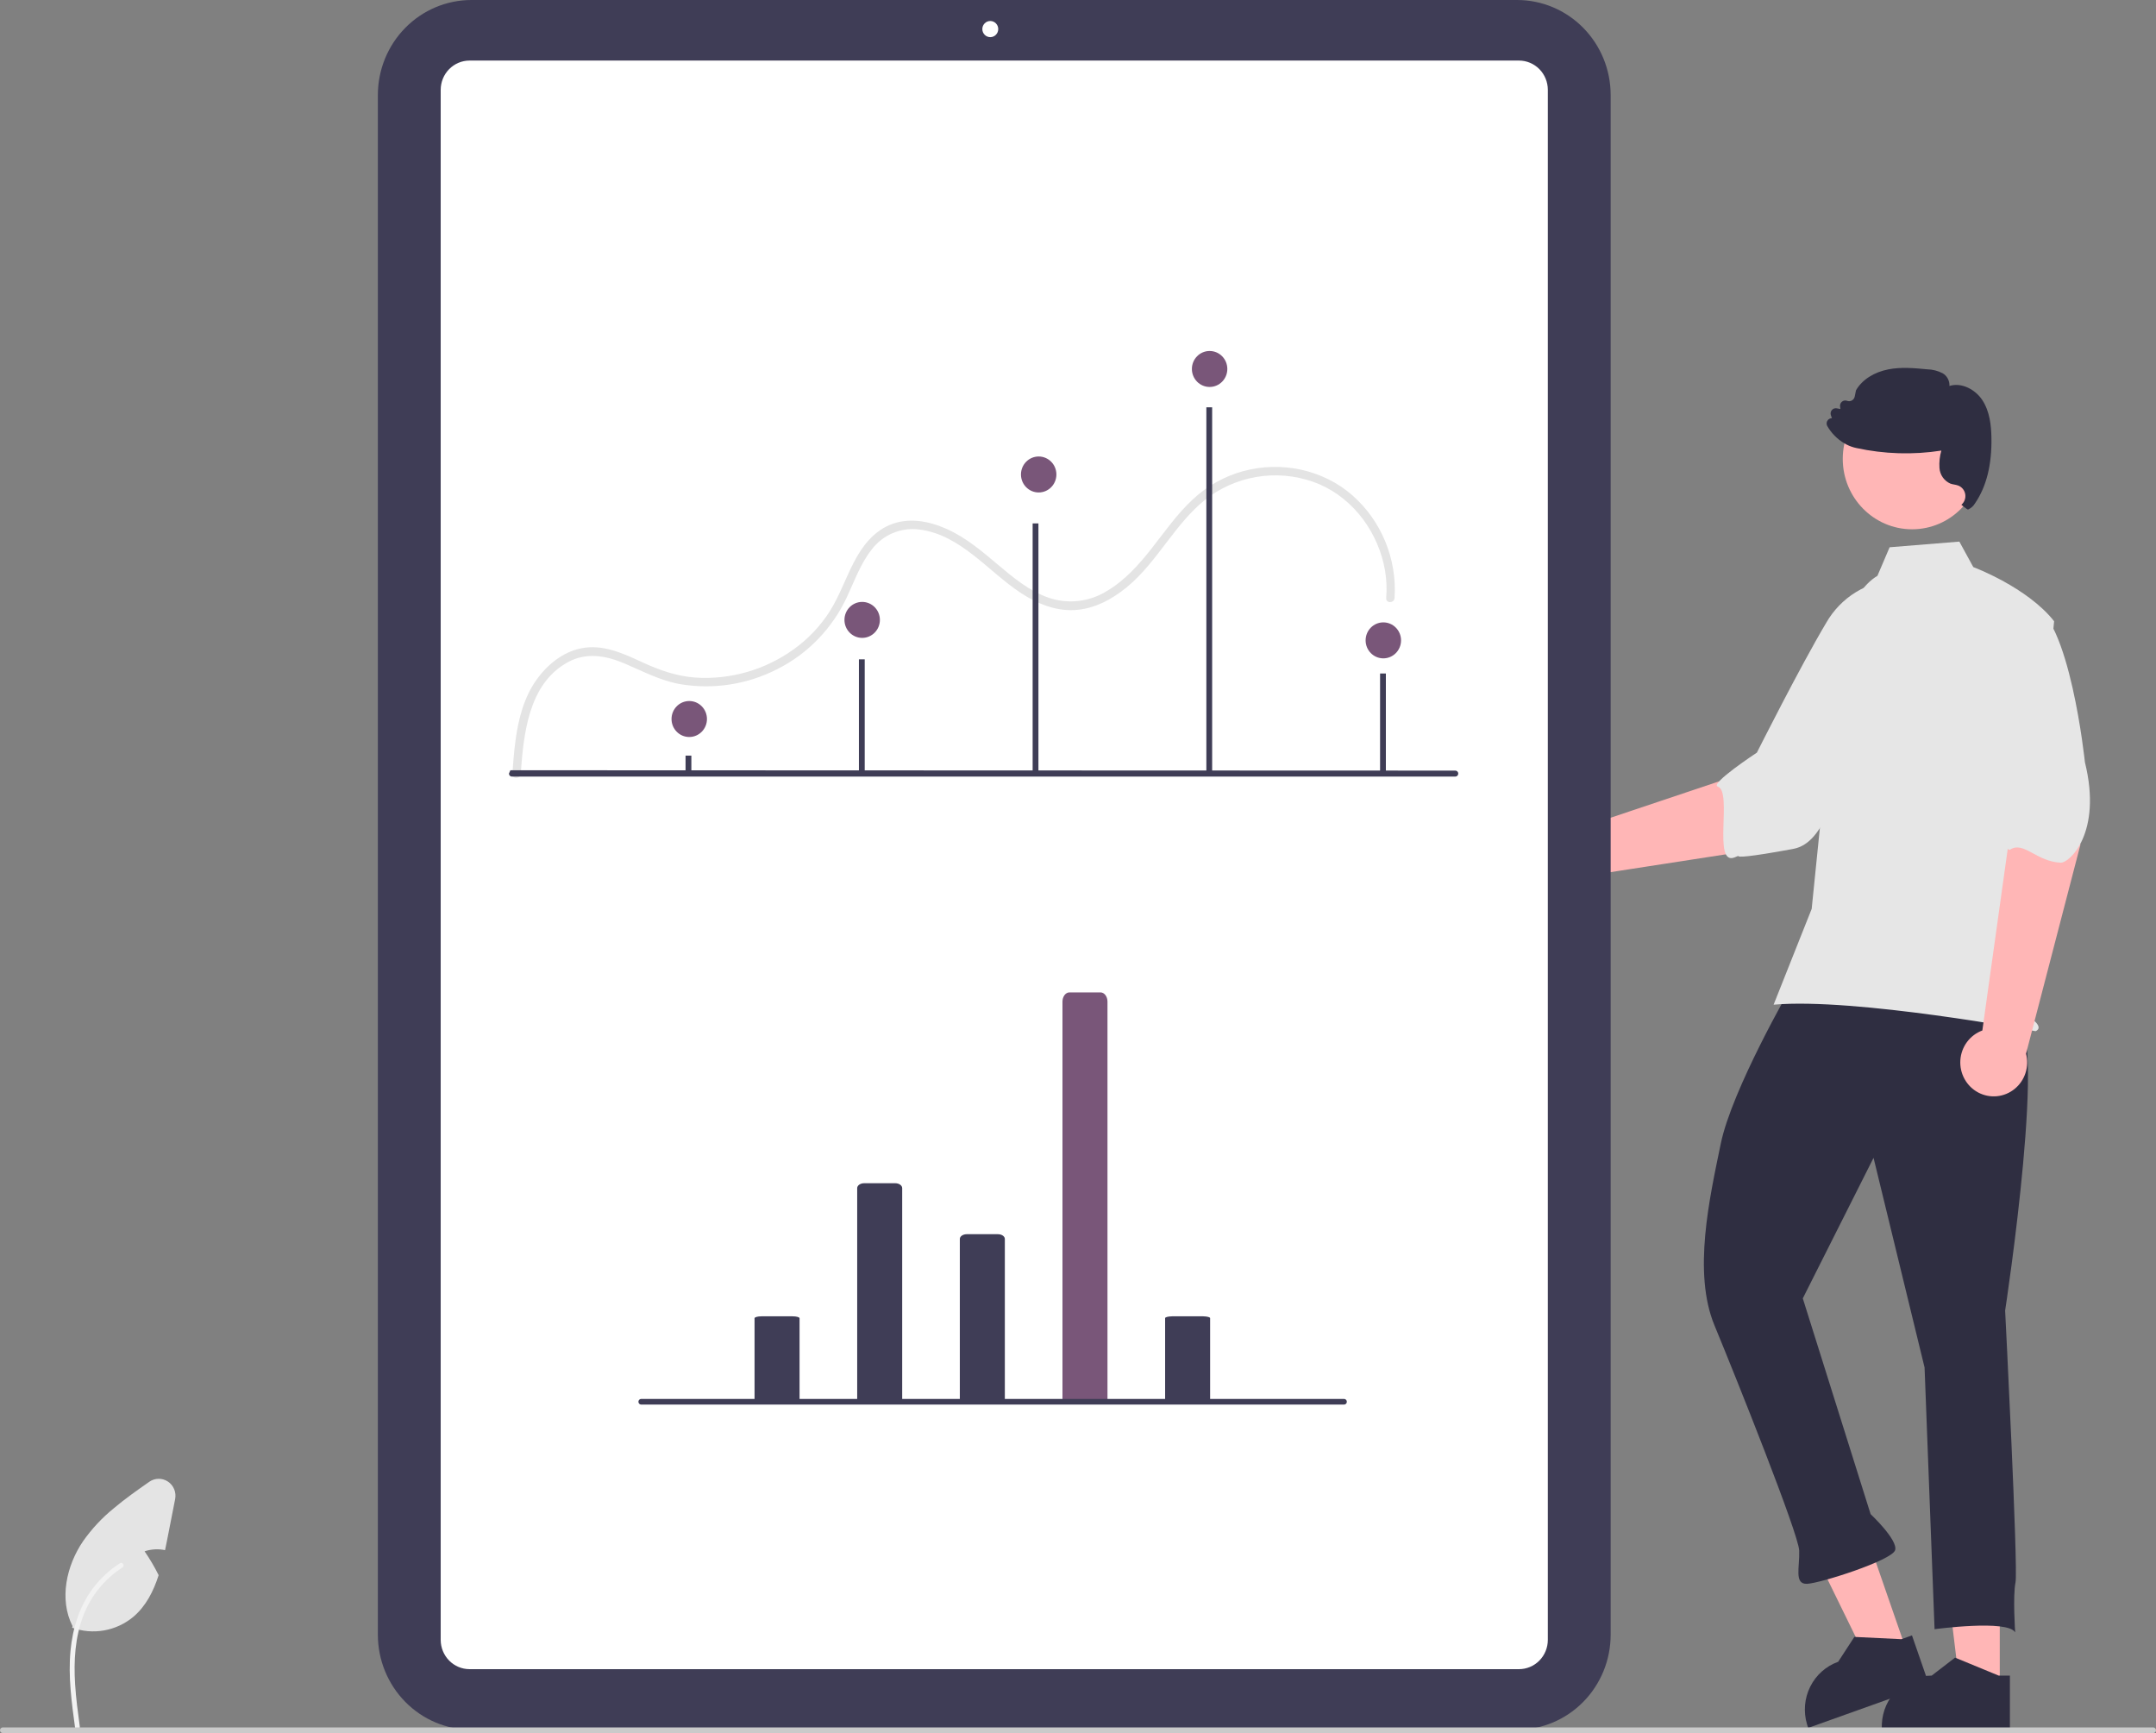 <svg width="550" height="442" viewBox="0 0 550 442" fill="none" xmlns="http://www.w3.org/2000/svg">
<rect x="0" y="0" width="550" height="442" fill="#808080" stroke="none"/>
<g clip-path="url(#clip0_13_494)">
<path d="M453.178 215.892L476.396 190.255L457.394 175.036L448.007 196.102L405.419 210.383C403.984 209.545 402.339 209.15 400.686 209.244C399.033 209.339 397.443 209.919 396.109 210.916C394.776 211.912 393.757 213.28 393.176 214.854C392.596 216.428 392.479 218.139 392.84 219.779C393.201 221.419 394.024 222.918 395.21 224.091C396.395 225.264 397.891 226.062 399.515 226.387C401.14 226.712 402.822 226.551 404.358 225.922C405.893 225.294 407.215 224.225 408.163 222.847L453.178 215.892Z" fill="#FFB6B6"/>
<path d="M495.738 157.969C499.947 167.495 474.27 194.708 474.27 194.708C467.248 200.473 466.135 214.901 457.43 216.508C433.95 220.841 448.554 216.306 442.489 218.674C436.781 220.902 442.038 201.831 438.22 200.619C436.036 199.925 448.181 191.952 448.181 191.952C448.181 191.952 459.126 170.164 465.856 158.863C467.7 155.632 470.319 152.927 473.47 151.001C476.621 149.074 480.201 147.988 483.877 147.843C483.877 147.843 491.53 148.443 495.738 157.969Z" fill="#E6E6E6"/>
<path d="M387.033 441.144H120.245C113.922 441.137 107.859 438.584 103.388 434.045C98.917 429.507 96.402 423.353 96.394 416.935V24.209C96.402 17.791 98.917 11.637 103.388 7.099C107.859 2.56 113.922 0.007 120.245 0H387.033C393.356 0.007 399.418 2.56 403.89 7.099C408.361 11.637 410.876 17.791 410.883 24.209V416.935C410.876 423.353 408.361 429.507 403.89 434.045C399.418 438.584 393.356 441.137 387.033 441.144Z" fill="#3F3D56"/>
<path d="M387.502 425.698H119.775C117.826 425.696 115.957 424.909 114.579 423.509C113.201 422.11 112.426 420.214 112.423 418.235V22.909C112.426 20.93 113.201 19.034 114.579 17.634C115.957 16.235 117.826 15.448 119.775 15.446H387.502C389.451 15.448 391.32 16.235 392.699 17.634C394.077 19.034 394.852 20.93 394.854 22.909V418.235C394.852 420.214 394.077 422.11 392.699 423.509C391.32 424.909 389.451 425.696 387.502 425.698Z" fill="white"/>
<path d="M132.837 197.354C133.584 187.054 134.818 174.39 144.858 168.887C149.596 166.291 154.612 167.209 159.375 169.233C163.978 171.189 168.314 173.52 173.271 174.44C181.816 175.937 190.609 174.598 198.345 170.623C206.138 166.69 212.39 160.195 216.083 152.196C217.984 148.128 219.555 143.719 222.356 140.168C223.765 138.304 225.633 136.85 227.772 135.951C229.911 135.053 232.246 134.742 234.541 135.05C245.068 136.369 252.055 145.733 260.447 151.245C264.484 153.896 269.119 155.831 274.006 155.594C279.019 155.35 283.564 152.942 287.405 149.797C295.557 143.124 300.014 132.805 308.569 126.587C312.625 123.713 317.332 121.927 322.251 121.397C327.17 120.866 332.141 121.608 336.702 123.553C345.47 127.392 351.678 135.994 353.318 145.461C353.711 147.793 353.812 150.166 353.62 152.524C353.513 153.915 355.648 153.908 355.754 152.524C356.074 147.618 355.273 142.703 353.412 138.163C351.552 133.623 348.682 129.581 345.029 126.353C337.46 119.725 326.885 117.571 317.267 120.122C312.37 121.44 307.869 123.965 304.165 127.473C300.208 131.178 297.087 135.666 293.747 139.92C290.488 144.07 286.893 148.078 282.32 150.759C280.13 152.113 277.676 152.967 275.128 153.261C272.58 153.556 270 153.283 267.566 152.462C262.629 150.771 258.446 147.289 254.497 143.954C250.425 140.517 246.373 137.078 241.479 134.894C236.928 132.863 231.71 131.878 226.973 133.878C222.703 135.681 219.876 139.424 217.781 143.471C215.655 147.58 214.14 152.011 211.659 155.929C209.259 159.679 206.179 162.933 202.583 165.517C195.279 170.814 186.398 173.39 177.439 172.809C172.571 172.458 168.145 170.897 163.738 168.852C158.873 166.594 153.749 164.246 148.275 165.34C143.554 166.283 139.581 169.54 136.823 173.429C133.639 177.92 132.239 183.426 131.509 188.833C131.127 191.662 130.909 194.508 130.702 197.354C130.601 198.745 132.736 198.739 132.837 197.354Z" fill="#E4E4E4"/>
<path d="M510.146 430.707L500.011 430.707L495.189 391.024L510.147 391.025L510.146 430.707Z" fill="#FFB6B6"/>
<path d="M509.876 427.345L499.061 422.886L498.742 422.753L492.771 427.345C489.493 427.345 486.343 428.629 483.976 430.929C481.609 433.23 480.208 436.369 480.066 439.692C480.05 439.875 480.05 440.066 480.05 440.257V440.681H512.731V427.345H509.876Z" fill="#2F2E41"/>
<path d="M486.41 421.133L476.849 424.547L459.325 388.739L473.435 383.7L486.41 421.133Z" fill="#FFB6B6"/>
<path d="M485.056 418.052L473.396 417.49L473.052 417.472L468.92 423.815C465.829 424.919 463.276 427.192 461.796 430.159C460.315 433.127 460.021 436.56 460.973 439.743C461.018 439.921 461.08 440.101 461.143 440.281L461.281 440.68L492.109 429.67L487.749 417.091L485.056 418.052Z" fill="#2F2E41"/>
<path d="M513.728 259.605C523 259.24 511.514 334.246 511.514 334.246C511.514 334.246 514.874 400.098 514.162 403.553C513.449 407.009 514.072 416.33 514.072 416.33C512.255 412.973 493.512 415.506 493.512 415.506L490.963 348.766L477.945 295.291L459.897 331.136L477.195 386.156C477.195 386.156 484.2 392.736 483.455 395.336C482.71 397.936 464.361 403.8 460.99 403.933C457.618 404.065 459.14 399.721 458.977 395.442C458.813 391.164 442.947 351.513 437.366 338.021C431.785 324.53 436.124 305.507 438.972 291.684C441.821 277.86 456.809 251.919 456.809 251.919C475.412 230.62 504.455 259.97 513.728 259.605Z" fill="#2F2E41"/>
<path d="M487.779 134.988C497.547 134.988 505.465 126.951 505.465 117.036C505.465 107.122 497.547 99.085 487.779 99.085C478.012 99.085 470.093 107.122 470.093 117.036C470.093 126.951 478.012 134.988 487.779 134.988Z" fill="#FFB6B6"/>
<path d="M478.936 146.853C475.126 149.152 472.847 153.377 471.538 157.676C469.116 165.635 467.658 173.863 467.196 182.18L462.163 231.8L452.45 256.23C473.223 254.399 519.288 262.991 519.288 262.991C519.288 262.991 521 262.412 519.288 260.674C517.577 258.937 515.91 260.476 517.622 258.739C519.333 257.002 518.154 258.937 517.583 257.2C517.013 255.463 517.583 256.621 518.154 256.042C518.724 255.463 513.737 250.251 513.737 250.251L518.301 219.819L524.006 158.435C517.16 149.749 503.392 144.628 503.392 144.628L499.834 138.128L482.046 139.572L478.936 146.853Z" fill="#E6E6E6"/>
<path d="M530.707 215.481L526.318 189.221L511.045 192.03L512.386 215L505.701 262.811C504.144 263.383 502.785 264.402 501.789 265.745C500.793 267.087 500.203 268.694 500.091 270.371C499.979 272.048 500.351 273.721 501.16 275.188C501.969 276.654 503.181 277.849 504.648 278.629C506.115 279.408 507.774 279.737 509.422 279.576C511.07 279.414 512.636 278.77 513.929 277.721C515.223 276.672 516.188 275.263 516.706 273.667C517.225 272.071 517.274 270.357 516.849 268.732L530.707 215.481Z" fill="#FFB6B6"/>
<path d="M518.089 154.033C527.973 156.922 531.866 194.395 531.866 194.395C536.343 212.48 527.87 220.097 525.72 220.017C519.609 219.791 516.224 214.481 512.846 216.658C510.915 217.903 510.554 203.597 510.554 203.597C510.554 203.597 503.624 190.286 499.467 177.773C498.227 174.257 497.884 170.48 498.469 166.794C499.054 163.108 500.548 159.631 502.813 156.689C502.813 156.689 508.206 151.145 518.089 154.033Z" fill="#E6E6E6"/>
<path d="M508.016 111.55C507.958 108.634 507.633 104.903 505.62 101.928C503.922 99.425 500.497 97.442 497.304 98.433C497.34 97.785 497.198 97.14 496.894 96.569C496.59 95.998 496.136 95.523 495.583 95.199C494.359 94.563 493.008 94.218 491.634 94.189C488.395 93.882 485.039 93.563 481.759 94.195C478.078 94.903 475.065 96.828 473.501 99.478L473.466 99.561L473.146 101.131C473.103 101.342 473.016 101.541 472.891 101.714C472.765 101.887 472.605 102.031 472.419 102.135C472.234 102.24 472.028 102.303 471.815 102.318C471.603 102.334 471.39 102.301 471.192 102.223C470.975 102.141 470.74 102.117 470.512 102.155C470.283 102.192 470.068 102.29 469.887 102.437C469.707 102.585 469.568 102.778 469.484 102.998C469.399 103.217 469.373 103.455 469.407 103.687L469.494 104.313L468.569 104.136C468.337 104.09 468.097 104.108 467.874 104.188C467.651 104.268 467.454 104.407 467.301 104.591C467.149 104.774 467.048 104.996 467.008 105.232C466.968 105.469 466.991 105.712 467.075 105.936L467.331 106.651C467.14 106.653 466.951 106.695 466.776 106.773C466.601 106.851 466.444 106.964 466.313 107.105C466.126 107.311 466.009 107.572 465.977 107.85C465.946 108.128 466.002 108.409 466.138 108.652C467.175 110.448 468.644 111.947 470.407 113.008C471.2 113.493 472.055 113.865 472.948 114.112C473.135 114.165 473.326 114.213 473.524 114.254C480.664 115.816 488.026 116.04 495.245 114.915C494.82 116.361 494.657 117.873 494.763 119.378C494.825 120.231 495.117 121.051 495.606 121.748C496.095 122.446 496.763 122.994 497.537 123.333C497.866 123.446 498.205 123.529 498.549 123.581C498.878 123.635 499.203 123.716 499.52 123.823C499.988 123.997 500.402 124.293 500.721 124.682C501.039 125.07 501.251 125.537 501.335 126.036C501.419 126.534 501.372 127.046 501.198 127.52C501.024 127.994 500.73 128.413 500.346 128.734C500.346 128.734 501.869 130.015 502.061 129.95C502.81 129.615 503.437 129.049 503.853 128.333C506.755 124.094 508.156 118.451 508.016 111.55Z" fill="#2F2E41"/>
<path d="M44.681 382.315L42.604 392.896C42.447 393.704 42.284 394.528 42.106 395.344C40.369 394.979 38.569 395.081 36.883 395.64C38.221 397.58 39.419 399.615 40.469 401.728C39.16 405.823 37.239 409.608 34.023 412.345C31.875 414.132 29.309 415.328 26.574 415.816C23.838 416.305 21.025 416.069 18.405 415.133L18.498 414.714C15.04 407.903 16.918 399.316 21.216 393.026C23.408 389.922 26.005 387.135 28.936 384.742C31.838 382.286 34.976 380.083 38.086 377.909C38.784 377.422 39.61 377.157 40.457 377.148C41.305 377.139 42.136 377.387 42.843 377.86C43.551 378.333 44.105 379.01 44.432 379.803C44.759 380.597 44.846 381.471 44.681 382.315Z" fill="#E4E4E4"/>
<path d="M19.145 440.591C18.271 434.125 17.371 427.577 17.985 421.041C18.53 415.238 20.273 409.569 23.825 404.921C25.711 402.458 28.005 400.348 30.604 398.686C31.282 398.252 31.905 399.342 31.231 399.774C26.733 402.659 23.254 406.92 21.296 411.941C19.133 417.526 18.786 423.613 19.161 429.545C19.387 433.132 19.864 436.695 20.346 440.255C20.385 440.416 20.362 440.586 20.281 440.731C20.2 440.875 20.068 440.982 19.912 441.031C19.753 441.075 19.584 441.053 19.441 440.97C19.298 440.888 19.192 440.751 19.148 440.59L19.145 440.591Z" fill="#F2F2F2"/>
<path d="M252.624 9.474C253.745 9.474 254.653 8.552 254.653 7.414C254.653 6.277 253.745 5.355 252.624 5.355C251.504 5.355 250.595 6.277 250.595 7.414C250.595 8.552 251.504 9.474 252.624 9.474Z" fill="white"/>
<path d="M371.25 198.06H130.586C130.386 198.06 130.195 197.979 130.054 197.836C129.912 197.692 129.833 197.498 129.833 197.295L130.199 196.444L371.25 196.531C371.45 196.53 371.642 196.61 371.783 196.752C371.925 196.895 372.005 197.089 372.006 197.292C372.007 197.495 371.928 197.69 371.787 197.834C371.647 197.978 371.455 198.059 371.256 198.06L371.25 198.06Z" fill="#3F3D56"/>
<path d="M176.365 192.711H174.887V196.984H176.365V192.711Z" fill="#3F3D56"/>
<path d="M220.59 168.156H219.112V196.984H220.59V168.156Z" fill="#3F3D56"/>
<path d="M264.906 133.489H263.429V196.984H264.906V133.489Z" fill="#3F3D56"/>
<path d="M309.222 103.878H307.745V196.984H309.222V103.878Z" fill="#3F3D56"/>
<path d="M353.538 171.767H352.061V196.984H353.538V171.767Z" fill="#3F3D56"/>
<path d="M308.574 98.688C311.07 98.688 313.093 96.635 313.093 94.101C313.093 91.568 311.07 89.514 308.574 89.514C306.079 89.514 304.055 91.568 304.055 94.101C304.055 96.635 306.079 98.688 308.574 98.688Z" fill="#795679"/>
<path d="M264.97 125.596C267.466 125.596 269.489 123.542 269.489 121.009C269.489 118.476 267.466 116.422 264.97 116.422C262.474 116.422 260.451 118.476 260.451 121.009C260.451 123.542 262.474 125.596 264.97 125.596Z" fill="#795679"/>
<path d="M352.891 167.905C355.386 167.905 357.41 165.851 357.41 163.317C357.41 160.784 355.386 158.73 352.891 158.73C350.395 158.73 348.372 160.784 348.372 163.317C348.372 165.851 350.395 167.905 352.891 167.905Z" fill="#795679"/>
<path d="M218.671 357.146V303.024C218.671 302.33 219.467 301.767 220.448 301.767H228.375C229.357 301.767 230.152 302.33 230.152 303.024V357.287L218.671 357.146Z" fill="#3F3D56"/>
<path d="M244.855 357.328V315.975C244.855 315.308 245.651 314.767 246.632 314.767H254.56C255.541 314.767 256.336 315.308 256.336 315.975V357.239L244.855 357.328Z" fill="#3F3D56"/>
<path d="M297.224 357.232V336.2C297.154 335.948 297.947 335.73 299 335.711H306.928C307.981 335.73 308.774 335.948 308.704 336.2V357.287L297.224 357.232Z" fill="#3F3D56"/>
<path d="M192.487 357.232V336.2C192.487 335.93 193.282 335.711 194.263 335.711H202.191C203.172 335.711 203.968 335.93 203.968 336.2V357.287L192.487 357.232Z" fill="#3F3D56"/>
<path d="M271.039 357.022V255.459C271.039 254.156 271.835 253.1 272.816 253.1H280.744C281.725 253.1 282.52 254.156 282.52 255.459V357.287L271.039 357.022Z" fill="#795679"/>
<path d="M342.871 358.222H163.57C163.381 358.222 163.2 358.146 163.067 358.011C162.933 357.875 162.858 357.692 162.858 357.5C162.858 357.309 162.933 357.125 163.067 356.989C163.2 356.854 163.381 356.778 163.57 356.778H342.871C343.06 356.778 343.241 356.854 343.374 356.989C343.508 357.125 343.583 357.309 343.583 357.5C343.583 357.692 343.508 357.875 343.374 358.011C343.241 358.146 343.06 358.222 342.871 358.222Z" fill="#3F3D56"/>
<path d="M549.288 442H0.712C0.523 442 0.342 441.924 0.208 441.789C0.075 441.653 0 441.469 0 441.278C0 441.086 0.075 440.903 0.208 440.767C0.342 440.632 0.523 440.556 0.712 440.556H549.288C549.477 440.556 549.658 440.632 549.792 440.767C549.925 440.903 550 441.086 550 441.278C550 441.469 549.925 441.653 549.792 441.789C549.658 441.924 549.477 442 549.288 442Z" fill="#CACACA"/>
<path d="M175.828 187.962C178.324 187.962 180.347 185.908 180.347 183.375C180.347 180.842 178.324 178.788 175.828 178.788C173.332 178.788 171.309 180.842 171.309 183.375C171.309 185.908 173.332 187.962 175.828 187.962Z" fill="#795679"/>
<path d="M219.942 162.684C222.438 162.684 224.461 160.63 224.461 158.097C224.461 155.564 222.438 153.51 219.942 153.51C217.446 153.51 215.423 155.564 215.423 158.097C215.423 160.63 217.446 162.684 219.942 162.684Z" fill="#795679"/>
</g>
<defs>
<clipPath id="clip0_13_494">
<rect width="550" height="442" fill="white"/>
</clipPath>
</defs>
</svg>
